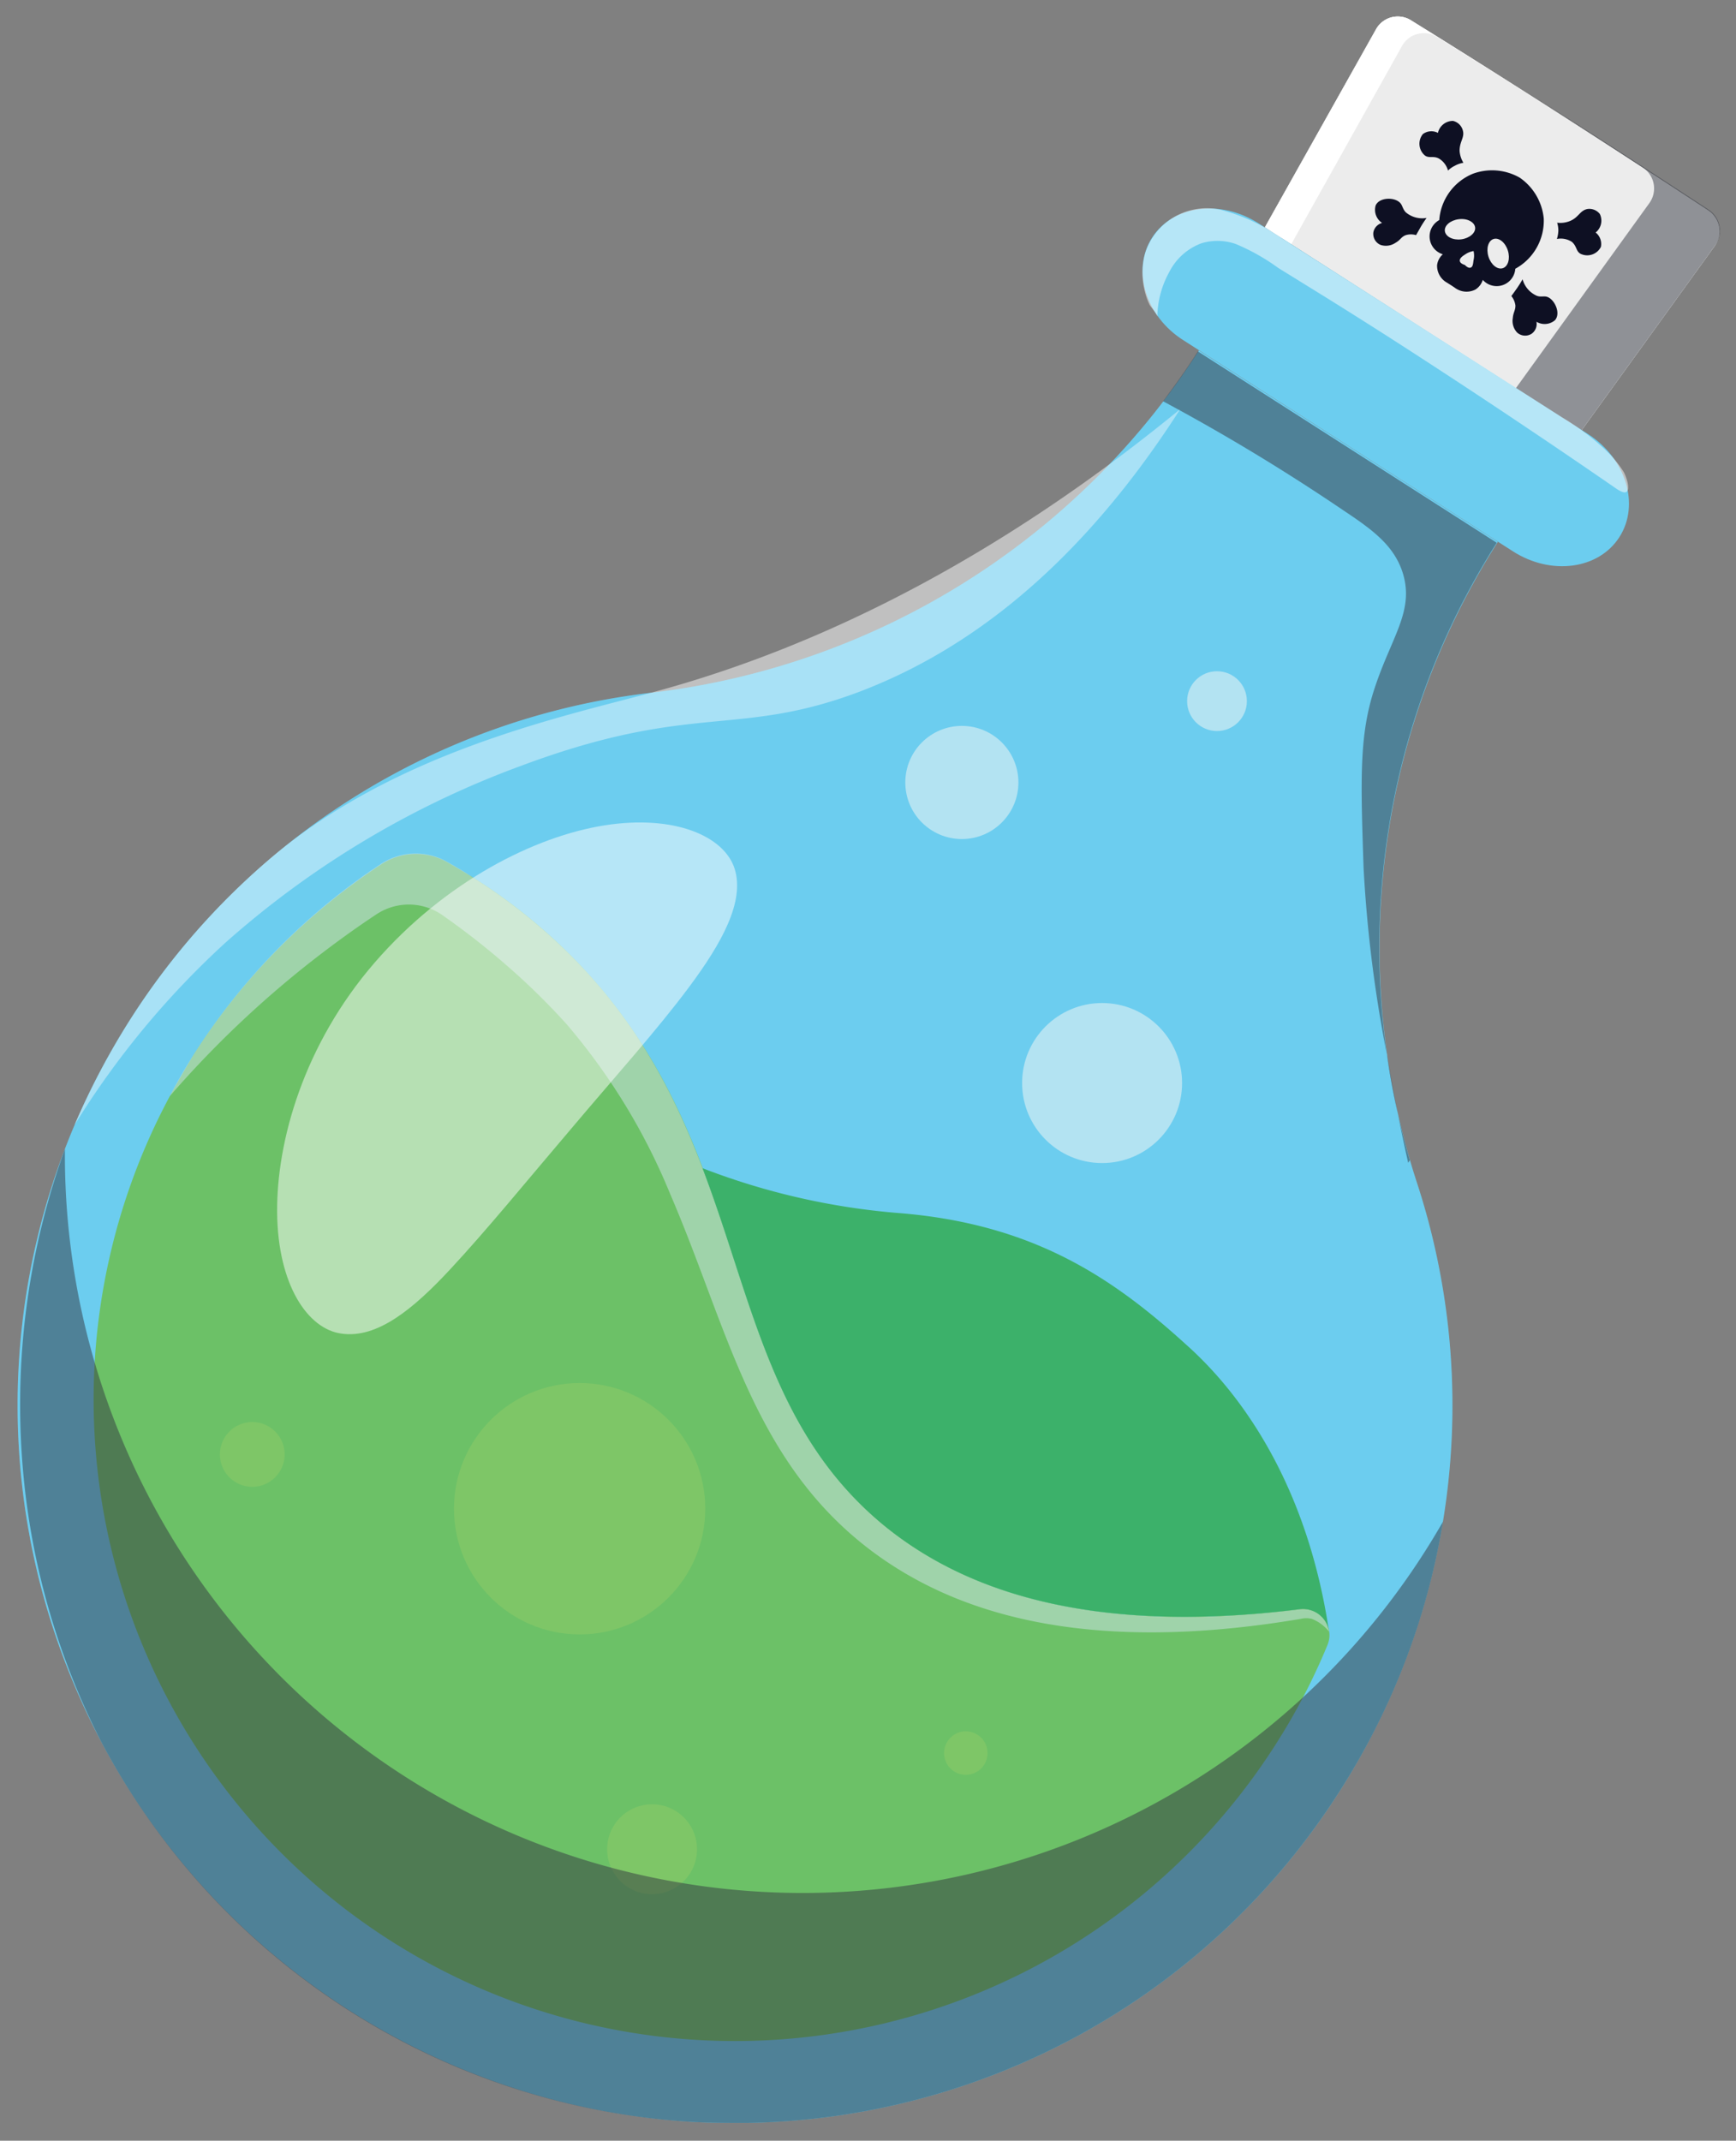 <svg xmlns="http://www.w3.org/2000/svg" viewBox="0 0 145.2 178.98"><rect x="0" y="0" width="145.2" height="178.98" fill="#808080" stroke="none"/><defs><style>.cls-1{fill:#ececec;}.cls-2{fill:#e9e8e8;}.cls-3{fill:#0e1023;}.cls-4{fill:#fff;}.cls-5{opacity:0.5;}.cls-6{fill:#323640;}.cls-7{fill:#6ccdef;}.cls-8{fill:#6bbe45;}.cls-9{fill:none;}.cls-10{fill:#30aa49;}.cls-11{fill:#82c445;}.cls-12{fill:#c4e8f3;}.cls-13{opacity:0.2;}</style></defs><title>poison</title><g id="Layer_2" data-name="Layer 2"><g id="Layer_1-2" data-name="Layer 1"><path class="cls-1" d="M143.43,20.55,132.27,36,105.8,19l9.32-16.6A2.08,2.08,0,0,1,118,1.69q6.33,3.93,12.59,7.94t12.26,7.95A2.09,2.09,0,0,1,143.43,20.55Z"/><path class="cls-1" d="M143.43,20.55,132.27,36,105.8,19l9.32-16.6A2.08,2.08,0,0,1,118,1.69q6.33,3.93,12.59,7.94t12.26,7.95A2.09,2.09,0,0,1,143.43,20.55Z"/><path class="cls-2" d="M126.74,22.47a1.56,1.56,0,0,1-2.72.93,1.46,1.46,0,0,1-.62.81,1.63,1.63,0,0,1-1.7-.14c-.21-.15-.44-.29-.66-.43a1.61,1.61,0,0,1-.84-1.48,1.44,1.44,0,0,1,.48-.9,1.56,1.56,0,0,1-.3-2.86,4.55,4.55,0,0,1,2.83-3.88,4.66,4.66,0,0,1,3.91.34,4.69,4.69,0,0,1,2,3.41A4.58,4.58,0,0,1,126.74,22.47Z"/><path class="cls-3" d="M126.74,22.47a1.56,1.56,0,0,1-2.72.93,1.46,1.46,0,0,1-.62.81,1.63,1.63,0,0,1-1.7-.14c-.21-.15-.44-.29-.66-.43a1.61,1.61,0,0,1-.84-1.48,1.44,1.44,0,0,1,.48-.9,1.56,1.56,0,0,1-.3-2.86,4.55,4.55,0,0,1,2.83-3.88,4.66,4.66,0,0,1,3.91.34,4.69,4.69,0,0,1,2,3.41A4.58,4.58,0,0,1,126.74,22.47Z"/><ellipse class="cls-1" cx="125.31" cy="21.21" rx="0.85" ry="1.28" transform="translate(-0.62 38.37) rotate(-17.37)"/><path class="cls-3" d="M130.24,18.62a2.16,2.16,0,0,0,1.07-.14c.73-.3.83-.87,1.44-1a1.11,1.11,0,0,1,1.06.41,1.27,1.27,0,0,1-.35,1.55,1.22,1.22,0,0,1,.44,1.2,1.28,1.28,0,0,1-1.7.58c-.39-.21-.3-.63-.73-1a1.7,1.7,0,0,0-1.25-.24,2.62,2.62,0,0,0,.12-.69A2.15,2.15,0,0,0,130.24,18.62Z"/><path class="cls-3" d="M127.35,23.35q-.19.34-.45.72c-.17.24-.33.47-.49.68a1.56,1.56,0,0,1,.34.8c0,.42-.18.56-.22,1.05a1.41,1.41,0,0,0,.36,1.2,1,1,0,0,0,1.22.1,1,1,0,0,0,.4-1,1.33,1.33,0,0,0,1.55-.13c.47-.53.05-1.57-.52-1.89-.36-.2-.61,0-1-.15A2.11,2.11,0,0,1,127.35,23.35Z"/><path class="cls-1" d="M122,18.33c-.7.09-1.22.54-1.15,1s.67.77,1.37.68,1.22-.55,1.16-1S122.71,18.23,122,18.33Z"/><path class="cls-1" d="M123.25,21.75a1.72,1.72,0,0,0,0-.76,1.73,1.73,0,0,0-.7.28c-.19.12-.49.32-.45.55s.37.31.41.33.26.29.48.23S123.21,22,123.25,21.75Z"/><path class="cls-3" d="M122.4,13.61a2.24,2.24,0,0,1-.32-1c0-.79.44-1.12.27-1.71a1.1,1.1,0,0,0-.82-.79,1.28,1.28,0,0,0-1.26,1,1.19,1.19,0,0,0-1.26.1,1.28,1.28,0,0,0,.17,1.79c.36.26.7,0,1.18.26a1.67,1.67,0,0,1,.75,1,2.21,2.21,0,0,1,.57-.4A2.19,2.19,0,0,1,122.4,13.61Z"/><path class="cls-3" d="M119.32,18.22c-.15.21-.31.45-.46.7l-.42.74a1.49,1.49,0,0,0-.86,0c-.4.15-.43.4-.86.64a1.43,1.43,0,0,1-1.24.18,1,1,0,0,1-.61-1.06,1,1,0,0,1,.73-.78,1.31,1.31,0,0,1-.54-1.46c.28-.65,1.41-.71,1.93-.32.34.24.27.55.59.89A2.12,2.12,0,0,0,119.32,18.22Z"/><path class="cls-4" d="M117.28,3.82,108,20.42,105.8,19l9.32-16.6A2.08,2.08,0,0,1,118,1.69q6.33,3.93,12.59,7.94l1,.64q-5.7-3.64-11.43-7.2A2.08,2.08,0,0,0,117.28,3.82Z"/><g class="cls-5"><path class="cls-6" d="M143.43,20.55,132.27,36l-5.5-3.52L137.94,17a2.09,2.09,0,0,0-.55-3q-4.78-3.13-9.59-6.24l2.83,1.81q6.15,3.93,12.26,7.95A2.09,2.09,0,0,1,143.43,20.55Z"/></g><path class="cls-7" d="M112,149.83a59.91,59.91,0,0,1-49.53,27.66c-1.43,0-2.87,0-4.3-.07A60.11,60.11,0,0,1,8.46,145.61c-.67-1.27-1.3-2.56-1.87-3.87a60,60,0,0,1-.35-47.69h0a61.86,61.86,0,0,1,4.69-8.87A59.87,59.87,0,0,1,54.45,57.92,63.23,63.23,0,0,0,96.28,34.86h0a63.19,63.19,0,0,0,4-5.56l25,16a63.15,63.15,0,0,0-6.76,53.6A59.85,59.85,0,0,1,112,149.83Z"/><g class="cls-5"><path class="cls-4" d="M72,57.79C61.65,61.72,58,58.66,43.66,64A77.28,77.28,0,0,0,18.85,78.82,71.55,71.55,0,0,0,6.24,94.05a61.86,61.86,0,0,1,4.69-8.87,60.14,60.14,0,0,1,11.91-13.6c10.39-8.74,24.25-11.67,31.61-13.66,11.21-3,26.68-9.31,44.27-23.72C89.24,49,79.27,55,72,57.79Z"/></g><path class="cls-8" d="M106.65,145.92A53.64,53.64,0,0,1,14.18,91.69c.64-1.17,1.32-2.34,2-3.48A53.56,53.56,0,0,1,31.86,72.28a5.31,5.31,0,0,1,5.54-.2c1,.57,2,1.17,3,1.82a46.92,46.92,0,0,1,6.19,4.87c6.36,5.94,9.73,12.44,12.19,18.9,4.23,11.13,5.75,22.12,15.18,29.85,6.31,5.17,16.66,9.28,34.76,7a2.2,2.2,0,0,1,2.45,1.8.13.13,0,0,1,0,.06h0a2.13,2.13,0,0,1-.15,1.18A52.58,52.58,0,0,1,106.65,145.92Z"/><g class="cls-5"><path class="cls-1" d="M111.16,136.41h0a.13.13,0,0,0,0-.06,2.2,2.2,0,0,0-2.45-1.8c-18.1,2.26-28.45-1.85-34.76-7C64.51,119.79,63,108.8,58.76,97.67c-2.46-6.46-5.83-13-12.19-18.9a47.34,47.34,0,0,0-6.87-5.31l-.21-.13L39,73l-.25-.16-.46-.27-.23-.14-.68-.39a5.31,5.31,0,0,0-5.54.2l-.65.44-.19.12c-.15.11-.3.22-.46.32l-.21.15-.46.34-.17.12a53.64,53.64,0,0,0-13.5,14.44c-.72,1.14-1.4,2.31-2,3.48h0A85.44,85.44,0,0,1,26.75,79.83q2.41-1.85,4.74-3.39a4.9,4.9,0,0,1,5.51.07,63.6,63.6,0,0,1,5.76,4.54,57.2,57.2,0,0,1,4.66,4.61,52.35,52.35,0,0,1,8.64,14.18c4.83,11.19,6.88,22.36,16.87,29.85,6.69,5,17.45,8.76,35.86,5.66a2,2,0,0,1,.94,0A3.53,3.53,0,0,1,111.16,136.41Z"/></g><path class="cls-7" d="M135.45,44.9h0c-1.73,2.71-5.71,3.24-8.9,1.2L99,28.46c-3.19-2-4.37-5.89-2.64-8.59h0c1.73-2.7,5.71-3.24,8.9-1.2l27.59,17.64C136,38.35,137.18,42.2,135.45,44.9Z"/><g class="cls-5"><path class="cls-4" d="M136,41.14c-.13.07-.36,0-.73-.23q-8-5.52-16.08-10.77-4.06-2.64-8.17-5.2l-4.11-2.54a17.41,17.41,0,0,0-3.55-2,4.62,4.62,0,0,0-2.87-.06,4.94,4.94,0,0,0-2.69,2.4,7.93,7.93,0,0,0-1,3.74c0-.2-.54-.8-.65-1a5.75,5.75,0,0,1-.46-1.4,6.14,6.14,0,0,1,.12-3,5.4,5.4,0,0,1,6.33-3.53A15.5,15.5,0,0,1,107.32,20l23.34,14.9a20.63,20.63,0,0,1,3.56,2.66,9.5,9.5,0,0,1,1.6,1.92C136.09,40,136.37,41,136,41.14Z"/></g><path class="cls-9" d="M129.07,48.72a9.22,9.22,0,0,1-3.34-1.33L98.14,29.74a8.94,8.94,0,0,1-3.8-4.88A6.72,6.72,0,0,1,100,16a9,9,0,0,1,6,1.4L133.63,35a8.94,8.94,0,0,1,3.8,4.88,6.84,6.84,0,0,1-.69,5.81h0a6.87,6.87,0,0,1-5,3.07A8.33,8.33,0,0,1,129.07,48.72ZM102.14,19.05a5.46,5.46,0,0,0-1.71-.05,3.9,3.9,0,0,0-2.83,1.69c-1.27,2-.29,4.9,2.18,6.48l27.59,17.65a6,6,0,0,0,4,1,3.88,3.88,0,0,0,2.83-1.69h0a3.89,3.89,0,0,0,.35-3.27A5.91,5.91,0,0,0,132,37.6L104.4,20A6.34,6.34,0,0,0,102.14,19.05Z"/><path class="cls-9" d="M51.43,171.22A55.13,55.13,0,0,1,31.05,71.05a6.74,6.74,0,0,1,7.07-.25,49,49,0,0,1,9.46,6.89A49.55,49.55,0,0,1,60.13,97.14c1,2.59,1.83,5.17,2.64,7.67,2.66,8.17,5.17,15.89,12.1,21.57,7.66,6.27,19,8.53,33.64,6.7a3.68,3.68,0,0,1,4.09,3,.29.29,0,0,1,0,.09v0a3.7,3.7,0,0,1-.24,2,56.61,56.61,0,0,1-4.48,8.55h0a55.17,55.17,0,0,1-55.72,24.65Zm-16-98.29a3.86,3.86,0,0,0-2.81.58,52.17,52.17,0,1,0,72.74,71.61h0a51.62,51.62,0,0,0,4.24-8.1.73.73,0,0,0,.06-.38v0h0a.74.74,0,0,0-.82-.61A65.52,65.52,0,0,1,89,135.79c-.85-.16-1.68-.34-2.5-.54A34,34,0,0,1,73,128.66c-7.6-6.23-10.24-14.34-13-22.94-.81-2.46-1.63-5-2.59-7.53A46.78,46.78,0,0,0,45.56,79.85a45.88,45.88,0,0,0-8.89-6.48A3.72,3.72,0,0,0,35.48,72.93Zm74.22,63.69h0Zm0,0h0Zm1.46-.2Z"/><path class="cls-9" d="M132,37.32a1.3,1.3,0,0,1-.49-.2L105.06,20.2a1.37,1.37,0,0,1-.45-1.83l9.32-16.6A3.45,3.45,0,0,1,118.77.52c4.2,2.61,8.43,5.29,12.6,8s8.22,5.3,12.27,8a3.46,3.46,0,0,1,.9,4.92h0L133.38,36.77A1.38,1.38,0,0,1,132,37.32ZM107.64,18.58l24.28,15.53,10.4-14.37h0a.69.69,0,0,0,.12-.55.67.67,0,0,0-.3-.46c-4-2.66-8.17-5.34-12.25-8s-8.38-5.32-12.57-7.93a.69.69,0,0,0-.55-.08.72.72,0,0,0-.45.34Z"/><path class="cls-10" d="M111.15,136.34a2.2,2.2,0,0,0-2.45-1.8c-18.1,2.26-28.45-1.85-34.76-7C64.51,119.79,63,108.8,58.76,97.67a58.46,58.46,0,0,0,16.29,3.74c11.34.88,18,5.41,24.15,11C101.94,114.85,109,122,111.15,136.34Z"/><path class="cls-9" d="M89,135.84c-.85-.16-1.68-.34-2.5-.54A34,34,0,0,1,73,128.7c-7.61-6.24-10.25-14.36-13-23-.8-2.46-1.63-5-2.59-7.53L56.12,95l3.18,1.21a56.7,56.7,0,0,0,15.87,3.64,38.47,38.47,0,0,1,14.59,3.9,48.47,48.47,0,0,1,10.46,7.46,35.34,35.34,0,0,1,6.47,7.88,45.71,45.71,0,0,1,6,17l-3,.51a.68.68,0,0,0-.76-.57A65.65,65.65,0,0,1,89,135.84ZM61.29,100.18q.8,2.34,1.53,4.62C65.47,113,68,120.67,74.9,126.34c7.65,6.27,19,8.52,33.61,6.69a3.4,3.4,0,0,1,.45,0c-2.43-10.61-7.68-16.69-10.78-19.49-6.39-5.77-12.79-9.77-23.24-10.58A59.38,59.38,0,0,1,61.29,100.18Z"/><circle class="cls-11" cx="48.48" cy="126.14" r="10.51"/><circle class="cls-11" cx="21.1" cy="121.6" r="2.71"/><circle class="cls-11" cx="80.78" cy="146.57" r="1.82"/><circle class="cls-11" cx="54.54" cy="154.61" r="3.76"/><circle class="cls-12" cx="92.18" cy="90.55" r="6.69"/><circle class="cls-12" cx="80.45" cy="65.42" r="4.73"/><circle class="cls-12" cx="101.79" cy="58.62" r="2.5"/><g class="cls-13"><path class="cls-7" d="M112,149.83a59.91,59.91,0,0,1-49.53,27.66c-1.43,0-2.87,0-4.3-.07A60.11,60.11,0,0,1,8.46,145.61c-.67-1.27-1.3-2.56-1.87-3.87A60,60,0,0,1,54.45,57.92,63.23,63.23,0,0,0,97.37,33.47c1-1.35,2-2.73,2.91-4.17l25,16A63.12,63.12,0,0,0,117.92,97c.19.65.39,1.28.59,1.92A59.9,59.9,0,0,1,112,149.83Z"/></g><g class="cls-5"><path class="cls-6" d="M117.92,97l-.14.22c-.49-2.18-1.12-5.19-1.73-8.8a110.93,110.93,0,0,1-2-15.87c-.25-7.4-.37-11.1.92-15,1.4-4.27,3.3-6.42,2.39-9.54-.7-2.37-2.56-3.72-5-5.34a169.43,169.43,0,0,0-15.08-9.12c1-1.35,2-2.73,2.91-4.17l25,16A63.12,63.12,0,0,0,117.92,97Z"/></g><g class="cls-5"><path class="cls-6" d="M112,149.83a59.91,59.91,0,0,1-49.53,27.66c-1.43,0-2.87,0-4.3-.07A59.93,59.93,0,0,1,8.46,145.61a61.43,61.43,0,0,1-6.63-23.89,62.74,62.74,0,0,1,3.6-25.65,61.71,61.71,0,0,0,115.26,31.15A59.64,59.64,0,0,1,112,149.83Z"/></g><path class="cls-9" d="M50.29,178a59.79,59.79,0,0,1-7.43-1.86,61.42,61.42,0,0,1-35.7-29.8c-.69-1.3-1.34-2.63-1.92-4A61.57,61.57,0,0,1,18.53,73.5,61.37,61.37,0,0,1,41.32,59.43a62.5,62.5,0,0,1,13-3A61.48,61.48,0,0,0,99,28.51a1.46,1.46,0,0,1,2-.45l25,16a1.48,1.48,0,0,1,.45,2h0a61.45,61.45,0,0,0-6.6,52.35,62.19,62.19,0,0,1,2.73,13,61.51,61.51,0,0,1-.13,13.36A60.73,60.73,0,0,1,119.43,138a61.92,61.92,0,0,1-6.17,12.58h0A61.21,61.21,0,0,1,91,171.42,62,62,0,0,1,62.52,179c-1.46,0-2.94,0-4.41-.08A60.24,60.24,0,0,1,50.29,178ZM100.71,31.33a64.48,64.48,0,0,1-8.22,9.91A64.67,64.67,0,0,1,81.37,50,64.93,64.93,0,0,1,68.6,56.14a64.88,64.88,0,0,1-14,3.24A58.53,58.53,0,0,0,7.94,141.14c.56,1.27,1.17,2.55,1.83,3.78a58.59,58.59,0,0,0,48.5,31c1.4.08,2.81.1,4.2.08a58.43,58.43,0,0,0,48.3-27l1.25.8-1.25-.8a58.29,58.29,0,0,0,6.34-49.68,64.84,64.84,0,0,1,.59-42,64.77,64.77,0,0,1,5.55-11.61Z"/><g class="cls-5"><path class="cls-4" d="M47.74,94.41c-3.68,4.32-7,8.4-10.1,11.73s-6.1,5.79-9.08,5.36c-2.83-.38-5.32-4.09-5.38-10.1s2.25-14.09,8.14-20.9S44.76,69.91,50.6,69s10,.92,10.85,3.65-1.09,6.21-3.79,9.84S51.4,90.07,47.74,94.41Z"/></g></g></g></svg>